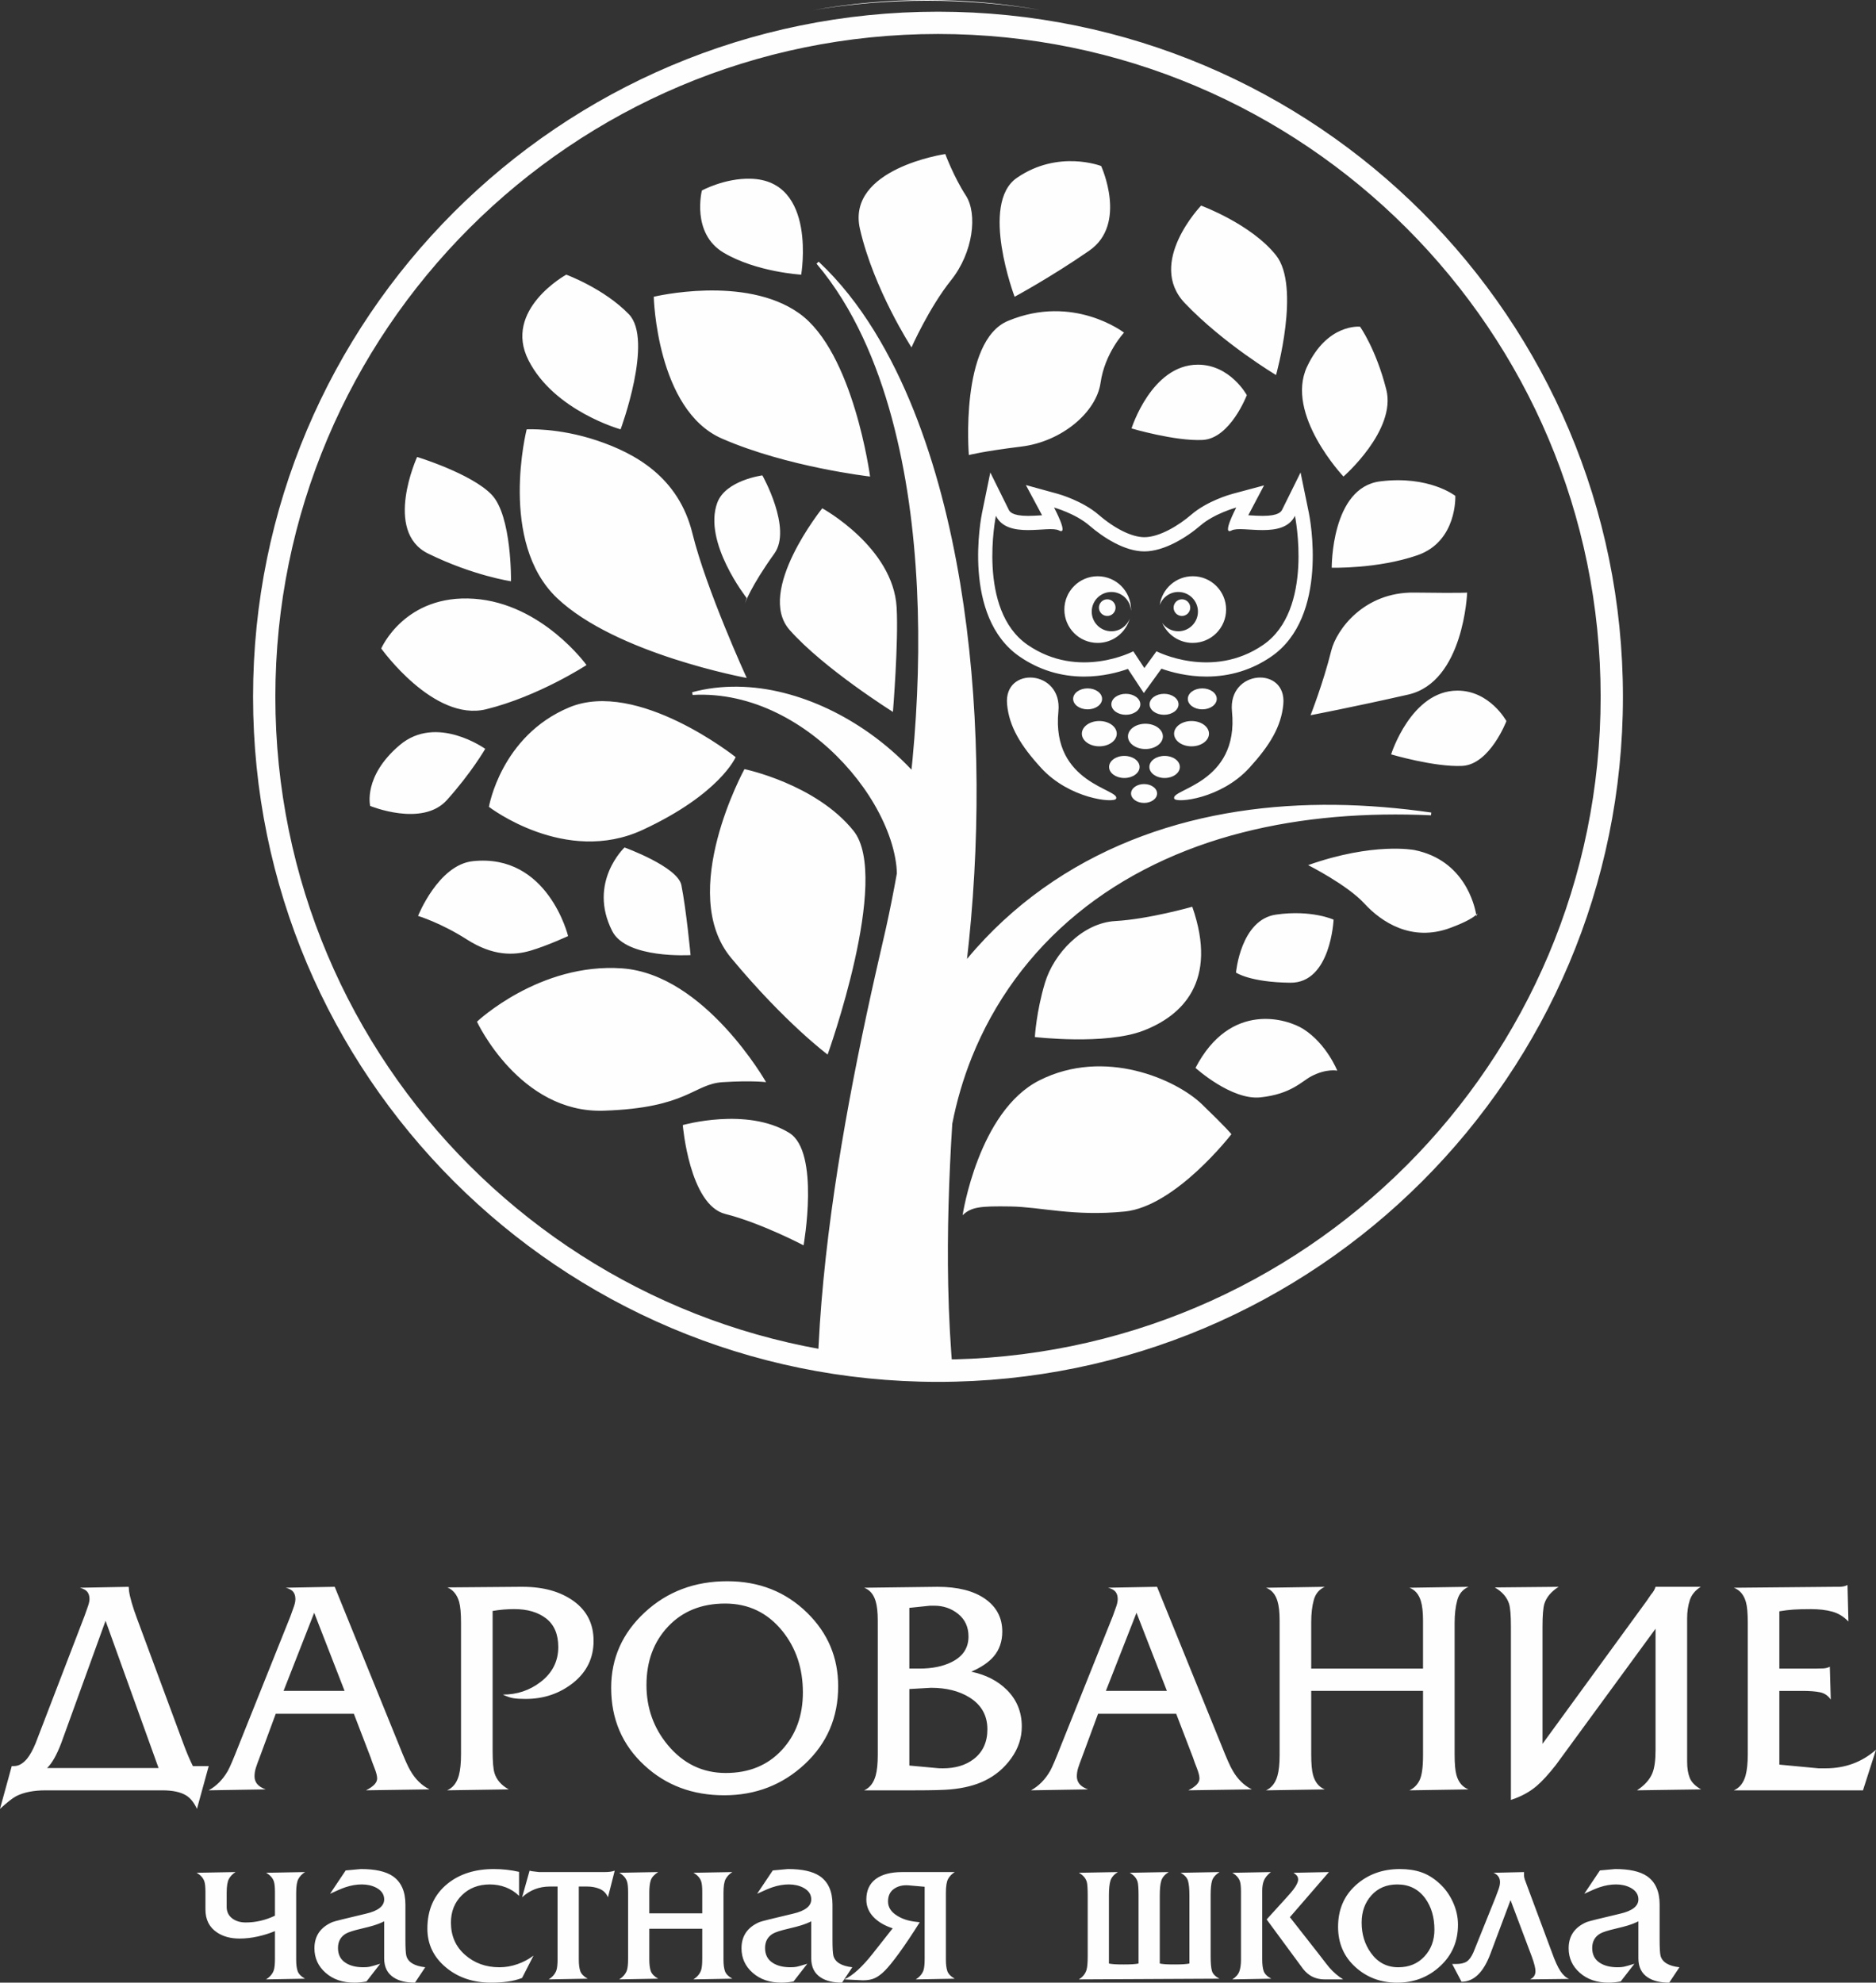 <?xml version="1.0" encoding="UTF-8"?>
<!DOCTYPE svg PUBLIC "-//W3C//DTD SVG 1.1//EN" "http://www.w3.org/Graphics/SVG/1.1/DTD/svg11.dtd">
<!-- Creator: CorelDRAW 2018 (64-Bit) -->
<svg xmlns="http://www.w3.org/2000/svg" xml:space="preserve" width="91.22mm" height="96.385mm" version="1.1" style="shape-rendering:geometricPrecision; text-rendering:geometricPrecision; image-rendering:optimizeQuality; fill-rule:evenodd; clip-rule:evenodd"
viewBox="0 0 2279.61 2408.68"
 xmlns:xlink="http://www.w3.org/1999/xlink">
 <rect x="0" y="0" width="2279.61" height="2408.68" fill="#333333" stroke="none"/>
 <defs>
  <style type="text/css">
   <![CDATA[
    .str0 {stroke:#FEFEFE;stroke-width:1.9;stroke-miterlimit:22.926}
    .fil0 {fill:#FEFEFE}
    .fil1 {fill:#FEFEFE;fill-rule:nonzero}
   ]]>
  </style>
 </defs>
 <g id="Layer_x0020_1">
  <path class="fil0" d="M574.54 1046.21c91.33,-9.74 115.78,90.98 115.78,90.98 0,0 -25.73,11.93 -45.86,17.79 -20.14,5.85 -45.3,6.7 -77.19,-13.67 -31.66,-20.26 -59.27,-28.58 -59.27,-28.58 0,0 24.61,-62.04 66.55,-66.52zm552.05 -1046.21c46.84,0 92.74,4.17 137.41,12.08 -44.72,-7.32 -90.59,-11.19 -137.37,-11.19 -47.36,0 -93.79,3.97 -139.03,11.46 45.16,-8.09 91.59,-12.35 138.99,-12.35zm31.8 1673.57c-10.56,0.42 -21.15,0.7 -31.8,0.7 -45.34,0 -89.79,-3.92 -133.09,-11.33 1.23,-36.29 3.64,-72.35 7.1,-107.96 7.14,-73.56 18.17,-145.68 31.31,-216.92 6.58,-35.6 13.69,-71 21.24,-106.2 3.77,-17.61 7.64,-35.18 11.61,-52.7l11.82 -51.62c4.86,-22.02 9.25,-44.18 13.24,-66.43 -0.08,-2.72 -0.18,-5.45 -0.48,-8.26 -1.44,-13.9 -5.34,-28.7 -11.09,-43.26 -11.56,-29.23 -30.09,-57.58 -52.94,-82.26 -22.9,-24.73 -50.34,-46.12 -81.45,-61.29 -31,-15.15 -66.08,-23.85 -102.24,-21.77l-0.5 -3.31c35.49,-9.62 74.5,-8.59 111.45,0.83 37.09,9.37 72.39,26.51 104.25,49.08 18.09,12.9 35.14,27.6 50.76,44.16 0.44,-4.19 0.9,-8.38 1.29,-12.58 6.52,-69.12 8.74,-138.84 5.36,-208.37 -3.48,-69.49 -12.42,-138.99 -30.58,-206.37 -9.13,-33.65 -20.62,-66.73 -35.46,-98.41 -14.85,-31.65 -33.11,-61.96 -55.98,-88.96l2.56 -2.45c26.11,24.44 48.39,53.16 67.34,83.83 18.99,30.71 34.82,63.42 48.25,97.02 26.81,67.34 44.42,138.12 56.39,209.62 11.87,71.57 17.96,144.1 19.54,216.8 1.54,72.71 -1.48,145.64 -8.89,218.43l-2.34 21.4c3.8,-4.56 7.63,-9.06 11.59,-13.48 27.66,-30.9 59.08,-58.09 93.13,-80.8 34.03,-22.76 70.6,-41.08 108.38,-55.06 37.79,-14.03 76.79,-23.73 116.02,-29.79 78.61,-12.12 157.89,-9.79 235.01,1.27l-0.32 3.35c-77.55,-3.51 -155.49,2.05 -229.45,21 -73.85,18.79 -143.47,51.63 -200.57,98.62 -28.56,23.39 -53.93,50.2 -75.41,79.55 -21.5,29.36 -39.09,61.27 -52.51,94.69 -10.5,26.19 -18.41,53.33 -23.78,80.84 -4.12,65.78 -6.26,131.28 -4.97,195.86 0.76,37.92 2.75,75.39 6.19,112.48zm-708.57 -694.47c0,0 -8.96,-35.79 35.78,-73.82 44.75,-38.03 104.03,4.47 104.03,4.47 0,0 -16.78,29.09 -46.63,62.27 -29.86,33.16 -93.18,7.09 -93.18,7.09zm126.4 -251.68c82.77,5.87 136.47,80.53 136.47,80.53 0,0 -58.17,38.03 -121.93,53.7 -63.76,15.65 -127.51,-73.83 -127.51,-73.83 0,0 28.64,-66.38 112.97,-60.4zm-69.36 -172.27c0,0 66,20.14 90.6,45.86 24.61,25.73 23.49,105.15 23.49,105.15 0,-0 -45.87,-6.72 -100.67,-33.62 -54.81,-26.89 -13.42,-117.39 -13.42,-117.39zm133.12 -33.55c0,0 38.04,-2.24 85.01,13.42 47.04,15.66 99.62,44.74 116.4,112.98 16.78,68.23 65.97,175.62 65.97,175.62 0,0 -158.85,-29.08 -230.48,-97.05 -71.59,-67.97 -36.9,-204.97 -36.9,-204.97zm48.1 -187.92c0,0 45.86,16.78 76.11,48.09 30.21,31.33 -10.07,139.83 -10.07,139.83 0,0 -80.6,-22.38 -111.91,-83.9 -31.33,-61.52 45.86,-104.02 45.86,-104.02zm283.05 46.98c66,46.97 86.14,198.27 86.14,198.27 0,0 -100.68,-11.47 -180.09,-46.15 -79.43,-34.68 -82.78,-172.26 -82.78,-172.26 0,0 110.73,-26.84 176.73,20.14zm-118.21 -149.23c0,0 27.61,-15.17 59.3,-14.31 80.92,2.19 61.35,116.56 61.35,116.56 0,0 -54.2,-3.07 -94.07,-26.59 -39.88,-23.53 -26.59,-75.66 -26.59,-75.66zm236.62 506.41c2.4,42.53 -4.49,127.03 -4.49,127.03 0,0 -84.15,-52.67 -125.6,-99.64 -41.43,-46.96 39.73,-147.72 39.73,-147.72 0,0 86.22,47.22 90.35,120.34zm-217.96 -127.03c10.07,-27.42 54.8,-33.28 54.8,-33.28 0,0 36.49,64.53 14.55,95.02 -28.58,39.73 -35.73,60.46 -35.73,60.46l2.16 -6.43c0,0 -53.4,-67.79 -35.79,-115.76zm22.35 309.01c0,0 -18.99,44.74 -112.96,88.36 -94.01,43.63 -186.86,-27.97 -186.86,-27.97 0,-0 14.54,-86.13 97.51,-120.81 83.04,-34.67 202.31,60.41 202.31,60.41zm143.21 89.49c45.86,57.05 -31.46,271.83 -31.46,271.83 0,0 -51.32,-38.04 -117.32,-117.45 -65.99,-79.43 16.27,-229.31 16.27,-229.31 0,0 86.65,17.9 132.52,74.94zm-60.68 503.62c0,0 -51.63,-27.16 -95.19,-38.14 -43.57,-10.98 -51.59,-107.97 -51.59,-107.97 0,0 77.85,-22.17 129.37,9.49 37.61,23.1 17.41,136.62 17.41,136.62zm-217.56 -483.37c0,0 64.58,23.37 69.06,45.74 5.92,29.54 11.19,85.01 11.19,85.01 0,0 -77.83,4.84 -95.16,-29.06 -30.18,-59.29 14.91,-101.69 14.91,-101.69zm-179.32 211.66c0,0 76.06,-71.95 176.5,-64.77 100.37,7.18 174.8,138.23 174.8,138.23 0,-0 -16.79,-2.23 -52.57,0 -35.8,2.25 -42.51,31.33 -144.73,34.68 -102.15,3.36 -153.99,-108.14 -153.99,-108.14zm569.07 -1054.08c0,0 10.42,27.97 24.96,50.34 14.54,22.36 8.94,69.35 -17.9,102.91 -26.85,33.56 -48.1,81.66 -48.1,81.66 0,0 -45.86,-70.48 -62.65,-143.9 -16.78,-73.43 103.68,-91.01 103.68,-91.01zm76.19 202.73c79.6,-33.22 141.02,14.25 141.02,14.25 0,0 -23.36,24.76 -28.51,60.88 -5.16,36.12 -47.43,71.49 -95.94,77.49 -48.5,6 -64.11,10.35 -64.11,10.35 0,-0 -11.33,-138.4 47.54,-162.98zm10.83 -173.81c50.34,-34.68 102.38,-14.37 102.38,-14.37 0,0 32.44,70.47 -14.54,102.91 -46.99,32.45 -90.61,55.93 -90.61,55.93 0,0 -42.74,-113.13 2.76,-144.47zm219.84 226.97c39.43,-0.06 59.56,37.03 59.56,37.03 0,0 -20.13,52.74 -53.69,54.43 -33.55,1.67 -86.41,-13.99 -86.41,-13.99 0,-0 24.28,-77.39 80.55,-77.47zm4.03 -193.24c0,0 60.84,22.37 91.04,60.4 30.21,38.03 0,145.43 0,145.43 0,0 -63.76,-38.04 -110.75,-87.26 -46.98,-49.22 19.7,-118.57 19.7,-118.57zm128.7 195.76c24.73,-52.94 64.41,-48.66 64.41,-48.66 0,0 19.31,26.85 31.89,76.34 12.58,49.5 -52.02,105.71 -52.02,105.71 0,0 -71.3,-75.51 -44.28,-133.4zm180.19 156.88c0,0 2.51,55.38 -46.15,72.16 -48.66,16.77 -104.02,15.1 -104.02,15.1 0,0 -0.84,-97.32 58.73,-104.87 59.57,-7.56 91.44,17.61 91.44,17.61zm-57.33 241.42c-67.75,15.36 -118.57,25.04 -118.57,25.04 0,0 15.46,-39.28 25.12,-78.34 6.32,-25.53 39.8,-71.42 100.79,-70.65 60.98,0.77 64.36,0 64.36,0 0,0 -3.95,108.6 -71.71,123.96zm119.42 32.19c0,0 -20.15,52.74 -53.7,54.43 -33.56,1.66 -86.41,-13.99 -86.41,-13.99 0,0 24.27,-77.39 80.53,-77.46 39.43,-0.07 59.58,37.02 59.58,37.02zm-36.4 237.3c0,0 -0.09,-0.76 -0.31,-2.08 -2.68,2.63 -10.3,8.16 -31.53,16.04 -46.9,17.4 -83.7,-7.08 -104.44,-29.7 -20.75,-22.62 -68.29,-46.59 -68.29,-46.59 79.79,-28.18 129.24,-18.3 129.24,-18.3 60.78,12.29 73.11,67.19 75.02,78.55 1.18,-1.17 1.42,-1.78 1.42,-1.78l-1.11 3.86zm-200.47 194.08c-11.83,6.15 -24.61,21.81 -62.08,25.73 -35.33,3.69 -78.86,-35.79 -78.86,-35.79 42.51,-81.67 111.86,-59.6 131.43,-46.98 28.03,18.06 40.83,50.34 40.83,50.34 0,-0 -12.94,-2.85 -31.32,6.7zm-227.08 164.44c-62.09,6.15 -101.79,-5.6 -138.7,-6.16 -36.91,-0.56 -47.54,0.56 -58.17,10.63 0,0 19.01,-126.41 93.41,-163.87 79.13,-39.85 166.1,-1.12 197.43,29.08 31.33,30.21 35.8,36.37 35.8,36.37 0,0 -67.68,87.8 -129.76,93.96zm-96.75 -277.97c10.63,-35.23 45.3,-72.72 85.58,-74.95 40.26,-2.24 93.39,-17.35 93.39,-17.35 31.89,91.17 -12.86,132.57 -59.28,150.47 -46.42,17.9 -132,7.82 -132,7.82 0,0 1.68,-30.76 12.31,-65.99zm280.77 -82.77c43.07,-6.16 69.91,6.14 69.91,6.14 0,0 -3.36,77.19 -52.58,76.63 -49.21,-0.55 -66,-12.31 -66,-12.31 0,0 5.59,-64.32 48.66,-70.46zm-324.95 -492.1c1.14,2.31 3.81,7.71 23.6,7.71 4.86,-0 9.82,-0.3 14.63,-0.59 0.8,-0.05 1.61,-0.1 2.4,-0.15 -0.21,-0.41 -19.68,-36.7 -19.68,-36.7l38.83 10.68c1.2,0.33 29.79,8.33 49.67,25.47 19.74,17.03 40.48,27.18 55.47,27.18 18.64,0 42.23,-14.64 56.79,-27.18 19.58,-16.89 47.33,-24.67 50.44,-25.5l38.21 -10.25c0,0 -18.93,35.85 -19.16,36.28 0.92,0.05 1.85,0.11 2.78,0.16 4.85,0.29 9.85,0.6 14.71,0.6 19.96,-0 22.63,-5.4 23.76,-7.71l22.29 -45 10.1 49.19c1.06,5.12 24.94,126.02 -45.85,174.56 -23.41,16.05 -49.89,24.19 -78.72,24.19 -0,0 0,0 -0,0 -22.8,0 -42.28,-5.22 -54.6,-9.58l-21.39 29.6 -19.33 -29.33c-12.19,4.32 -31.06,9.32 -53.15,9.32 -28.55,0 -54.9,-8.14 -78.31,-24.19 -70.79,-48.54 -46.9,-169.44 -45.84,-174.56l10.09 -49.2 22.29 45.01zm60.48 245.22c-8.81,88.3 75.62,94.23 70.1,106.09 -2.57,5.52 -56.66,0.28 -91.16,-37.45 -24.9,-27.22 -38.82,-50.19 -41.31,-77.24 -4.31,-46.78 67.46,-42.36 62.37,8.6zm53.08 -15.21c0,7.04 -7.87,12.75 -17.58,12.75 -9.71,0 -17.58,-5.7 -17.58,-12.74 0,-7.04 7.87,-12.74 17.58,-12.74 9.71,0 17.58,5.7 17.58,12.74zm46.45 6.61c0,7.04 -7.87,12.74 -17.58,12.74 -9.71,0 -17.59,-5.7 -17.59,-12.74 0,-7.04 7.88,-12.74 17.59,-12.74 9.71,0 17.58,5.7 17.58,12.74zm6.21 23.62c11.71,0 21.21,6.88 21.21,15.37 0,8.49 -9.5,15.37 -21.21,15.37 -11.71,0 -21.21,-6.88 -21.21,-15.37 0,-8.5 9.5,-15.37 21.22,-15.37zm40.24 -23.62c0,7.04 -7.87,12.74 -17.58,12.74 -9.71,0 -17.6,-5.7 -17.6,-12.74 0,-7.04 7.88,-12.74 17.6,-12.74 9.71,0 17.58,5.7 17.58,12.74zm15.78 20.31c11.73,0 21.22,6.88 21.22,15.38 0,8.49 -9.49,15.37 -21.22,15.37 -11.7,0 -21.19,-6.88 -21.19,-15.37 0,-8.49 9.49,-15.38 21.19,-15.38zm30.66 -26.92c0,7.04 -7.87,12.75 -17.57,12.75 -9.72,0 -17.59,-5.7 -17.59,-12.74 0,-7.04 7.87,-12.74 17.59,-12.74 9.7,0 17.57,5.7 17.57,12.74zm-88.33 103.51c8.74,0 15.81,5.13 15.81,11.46 0,6.33 -7.07,11.46 -15.81,11.46 -8.73,-0 -15.81,-5.13 -15.81,-11.46 0,-6.33 7.07,-11.46 15.81,-11.46zm-54.39 -76.59c11.71,0 21.21,6.88 21.21,15.38 0,8.49 -9.5,15.37 -21.21,15.37 -11.71,0 -21.21,-6.88 -21.21,-15.37 0,-8.49 9.5,-15.38 21.21,-15.38zm11.89 55.81c0,-7.41 8.3,-13.43 18.53,-13.43 10.25,0 18.53,6.01 18.53,13.43 0,7.42 -8.28,13.43 -18.53,13.43 -10.22,0 -18.53,-6.01 -18.53,-13.43zm67.49 -13.43c10.23,0 18.51,6.01 18.51,13.43 0,7.42 -8.28,13.43 -18.51,13.43 -10.23,0 -18.53,-6.01 -18.53,-13.43 0,-7.42 8.3,-13.43 18.53,-13.43zm81.84 -54.09c-5.1,-50.96 66.7,-55.38 62.38,-8.6 -2.49,27.04 -16.43,50.01 -41.32,77.24 -34.5,37.73 -88.59,42.97 -91.16,37.45 -5.52,-11.87 78.92,-17.79 70.1,-106.09zm-60.82 -136.15c5.58,0 10.1,4.53 10.1,10.11 0,5.59 -4.52,10.11 -10.1,10.11 -5.59,0 -10.12,-4.52 -10.12,-10.11 0,-5.59 4.53,-10.11 10.12,-10.11zm13.18 52.97c-16.58,0 -30.82,-9.98 -37.09,-24.26 4.33,6.12 11.43,10.12 19.5,10.12 13.19,0 23.87,-10.69 23.87,-23.87 0,-13.19 -10.68,-23.87 -23.87,-23.87 -10.4,0 -19.25,6.67 -22.5,15.97 2.64,-19.81 19.57,-35.1 40.1,-35.1 22.37,0 40.49,18.13 40.49,40.5 0,22.36 -18.13,40.49 -40.49,40.49zm-75.04 -40.49c0,0.42 -0.05,0.83 -0.06,1.24 -0.65,-12.6 -11.05,-22.62 -23.82,-22.62 -13.18,0 -23.87,10.68 -23.87,23.87 0,13.18 10.69,23.87 23.87,23.87 10.31,0 19.07,-6.54 22.41,-15.69 -4.69,17.18 -20.36,29.83 -39.03,29.83 -22.37,0 -40.49,-18.13 -40.49,-40.49 0,-22.37 18.13,-40.5 40.49,-40.5 22.37,0 40.51,18.13 40.51,40.5zm-28.88 -12.48c5.58,0 10.1,4.53 10.1,10.11 0,5.59 -4.52,10.11 -10.1,10.11 -5.59,0 -10.11,-4.52 -10.11,-10.11 0,-5.59 4.53,-10.11 10.11,-10.11zm151.06 -83.65c-12.43,6.51 5.7,-27.82 5.7,-27.82 0,0 -26.47,7.11 -43.64,21.9 -17.16,14.79 -44.37,31.37 -68.05,31.37 -23.67,-0 -49.56,-16.57 -66.73,-31.37 -17.17,-14.8 -42.99,-21.9 -42.99,-21.9 0,0 18.47,34.34 6.03,27.82 -12.42,-6.51 -62.34,11.24 -76.69,-17.76 0,0 -23.45,114.24 38.69,156.85 62.16,42.62 128.27,7.7 128.27,7.7l13.42 20.38 14.74 -20.38c0,0 67.42,34.92 129.56,-7.7 62.17,-42.61 38.71,-156.85 38.71,-156.85 -14.37,29 -64.59,11.25 -77.02,17.76z"/>
  <path class="fil0 str0" d="M1139.8 15.15c459.14,0 831.35,372.21 831.35,831.34 0,459.14 -372.21,831.35 -831.35,831.35 -459.14,0 -831.34,-372.21 -831.34,-831.35 0,-459.14 372.21,-831.34 831.34,-831.34zm0 25.19c445.22,0 806.15,360.93 806.15,806.15 0,445.22 -360.93,806.15 -806.15,806.15 -445.22,0 -806.15,-360.93 -806.15,-806.15 0,-445.22 360.93,-806.15 806.15,-806.15z"/>
  <path class="fil1" d="M275.43 2316.56c0,5.86 2.17,10.49 6.52,13.89 4.35,3.4 9.92,5.1 16.72,5.1 12.1,0 23.91,-2.74 35.43,-8.22l0 -21.82 0 -7.09c0,-6.05 -0.47,-10.39 -1.42,-13.04 -1.51,-4.16 -4.63,-7.56 -9.35,-10.21l47.33 -0.85c-3.59,2.27 -6.28,5.05 -8.08,8.36 -1.79,3.31 -2.69,8.93 -2.69,16.87l0 6.24 0 67.75 0 7.08c0,6.05 0.61,10.77 1.84,14.17 1.23,3.4 4.21,6.42 8.93,9.07l-47.33 0.85c4.72,-3.02 7.84,-6.71 9.35,-11.05 0.94,-2.84 1.42,-7.46 1.42,-13.89l0 -6.24 0 -27.49c-6.24,2.64 -13.13,4.82 -20.69,6.52 -7.56,1.7 -15.02,2.55 -22.39,2.55 -10.77,0 -19.84,-2.46 -27.21,-7.37 -9.45,-6.24 -14.17,-15.59 -14.17,-28.06l0 -14.17 0 -7.09c0,-6.05 -0.47,-10.39 -1.42,-13.04 -1.51,-4.16 -4.63,-7.56 -9.35,-10.21l47.34 -0.85c-3.59,2.27 -6.28,5.05 -8.08,8.36 -1.79,3.31 -2.69,8.93 -2.69,16.87l0 6.24 0 10.77zm228.8 92.12c-10.77,0 -19.37,-2.08 -25.79,-6.24 -7.75,-4.96 -11.62,-12.75 -11.62,-23.34l0 -44.97c-3.59,1.89 -7.93,3.59 -13.04,5.15 -3.02,0.94 -7.75,2.17 -14.17,3.69 -9.82,2.27 -16.34,4.35 -19.56,6.28 -6.24,3.78 -9.35,9.59 -9.35,17.34 0,8.17 3.21,14.26 9.64,18.23 5.48,3.45 12.57,5.15 21.26,5.15 3.02,0 5.53,-0.19 7.51,-0.61 1.98,-0.38 6.29,-1.61 12.9,-3.64l-16.72 21.54c-5.29,0.94 -10.2,1.42 -14.74,1.42 -14.17,0 -25.79,-3.97 -34.86,-11.95 -9.07,-7.94 -13.61,-17.91 -13.61,-29.81 0,-14.97 7.28,-25.56 21.83,-31.84 2.27,-0.94 15.87,-4.35 40.82,-10.2 14.74,-3.4 22.11,-9.21 22.11,-17.34 0,-6.05 -3.21,-10.82 -9.64,-14.22 -5.1,-2.65 -10.96,-3.97 -17.58,-3.97 -6.42,0 -13.04,1.13 -19.84,3.4 -3.97,1.32 -10.2,3.97 -18.71,7.93l18.99 -28.34 18.43 -1.7c17.2,0 30.05,2.83 38.55,8.5 10.39,7.04 15.59,18.57 15.59,34.68l0 42.61c0,10.25 0.38,16.77 1.13,19.6 2.08,7.79 9.73,12.42 22.96,13.93l-12.47 18.71zm126.48 -105.44c-4.54,-4.53 -9.87,-7.98 -16.01,-10.34 -6.14,-2.36 -12.62,-3.54 -19.42,-3.54 -13.79,0 -25.13,4.35 -34.01,13.08 -8.88,8.69 -13.32,19.79 -13.32,33.26 0,16.11 5.72,29.2 17.15,39.21 11.43,10.07 25.37,15.07 41.81,15.07 7.37,0 14.65,-1.27 21.83,-3.78 7.18,-2.5 13.7,-5.95 19.56,-10.39l-13.89 27.16c-5.48,2.08 -11.34,3.59 -17.57,4.44 -6.24,0.85 -12.85,1.28 -19.84,1.28 -22.11,0 -40.58,-6.24 -55.42,-18.76 -14.83,-12.47 -22.25,-28.11 -22.25,-46.86 0,-23.1 8.13,-41.29 24.38,-54.52 14.74,-11.95 33.54,-17.9 56.41,-17.9 10.39,0 20.6,1.13 30.61,3.4l0 29.19zm46.83 -11.34l-9.36 0c-13.04,0 -24.28,4.34 -33.73,13.04l9.07 -32.31c1.51,0.47 3.64,0.85 6.38,1.08 2.74,0.24 4.49,0.47 5.24,0.62l78.8 0c3.02,0 5.48,-0.14 7.37,-0.38 1.89,-0.24 3.78,-0.66 5.67,-1.32l-8.22 32.31c-2.08,-4.82 -5.43,-8.22 -10.06,-10.16 -4.63,-1.93 -9.68,-2.88 -15.16,-2.88l-10.2 0 0 81.63 0 7.08c0,6.05 0.61,10.77 1.84,14.17 1.23,3.4 4.2,6.42 8.93,9.07l-47.34 0.85c4.73,-3.02 7.84,-6.71 9.35,-11.05 0.95,-2.84 1.42,-7.46 1.42,-13.89l0 -6.52 0 -81.35zm201.59 81.63l0 7.08c0,6.05 0.61,10.77 1.84,14.17 1.23,3.4 4.2,6.42 8.93,9.07l-47.33 0.85c4.72,-3.02 7.84,-6.75 9.35,-11.1 0.94,-2.84 1.41,-7.51 1.41,-13.94l0 -6.29 0 -30.19 -64.34 0 0 30.19 0 7.13c0,6.05 0.61,10.82 1.84,14.22 1.23,3.4 4.2,6.47 8.93,9.12l-47.33 0.85c4.72,-3.02 7.84,-6.71 9.35,-11.05 0.94,-2.84 1.42,-7.46 1.42,-13.89l0 -6.52 0 -67.74 0 -6.8c0,-6.24 -0.47,-10.68 -1.42,-13.32 -1.51,-4.16 -4.63,-7.56 -9.35,-10.21l47.33 -0.85c-4.72,3.02 -7.7,6.28 -8.93,9.87 -1.23,3.54 -1.84,8.55 -1.84,14.93l0 6.19 0 19.18 64.34 0 0 -19.18 0 -7.04c0,-6 -0.47,-10.34 -1.41,-12.94 -1.51,-4.16 -4.63,-7.51 -9.35,-10.16l47.33 -0.85c-3.59,2.27 -6.28,5.05 -8.08,8.36 -1.79,3.31 -2.69,8.93 -2.69,16.87l0 6.24 0 67.75zm144.05 35.15c-10.77,0 -19.37,-2.08 -25.79,-6.24 -7.75,-4.96 -11.62,-12.75 -11.62,-23.34l0 -44.97c-3.59,1.89 -7.94,3.59 -13.04,5.15 -3.02,0.94 -7.75,2.17 -14.17,3.69 -9.82,2.27 -16.34,4.35 -19.56,6.28 -6.24,3.78 -9.35,9.59 -9.35,17.34 0,8.17 3.21,14.26 9.64,18.23 5.48,3.45 12.57,5.15 21.26,5.15 3.02,0 5.53,-0.19 7.51,-0.61 1.98,-0.38 6.29,-1.61 12.9,-3.64l-16.72 21.54c-5.29,0.94 -10.2,1.42 -14.74,1.42 -14.17,0 -25.79,-3.97 -34.86,-11.95 -9.07,-7.94 -13.61,-17.91 -13.61,-29.81 0,-14.97 7.28,-25.56 21.83,-31.84 2.27,-0.94 15.87,-4.35 40.82,-10.2 14.74,-3.4 22.11,-9.21 22.11,-17.34 0,-6.05 -3.21,-10.82 -9.64,-14.22 -5.1,-2.65 -10.96,-3.97 -17.58,-3.97 -6.42,0 -13.04,1.13 -19.84,3.4 -3.97,1.32 -10.2,3.97 -18.71,7.93l18.99 -28.34 18.43 -1.7c17.2,0 30.05,2.83 38.55,8.5 10.39,7.04 15.59,18.57 15.59,34.68l0 42.61c0,10.25 0.38,16.77 1.13,19.6 2.08,7.79 9.73,12.42 22.96,13.93l-12.47 18.71zm100.4 -116.5l-19.27 -1.7c-7.18,-0.57 -13.18,0.85 -18,4.25 -4.82,3.4 -7.23,8.5 -7.23,15.31 0,6.99 3.68,12.75 11.05,17.29 6.24,3.97 13.79,6.42 22.68,7.37l4.82 0.57c-8.88,14.17 -17.29,26.74 -25.23,37.7 -7.18,9.82 -12.9,16.86 -17.15,21.12 -4.25,4.25 -8.31,7.27 -12.19,9.07 -3.87,1.79 -8.74,2.69 -14.6,2.69l-22.39 -1.13c10.2,-4.72 21.64,-15.12 34.3,-31.18l24.38 -30.9c-8.88,-2.83 -16.16,-6.9 -21.82,-12.19 -6.8,-6.42 -10.21,-13.98 -10.21,-22.68 0,-10.96 3.78,-19.27 11.34,-24.94 7.56,-5.67 18.33,-8.5 32.31,-8.5l63.78 0c-3.59,2.27 -6.29,5.05 -8.08,8.36 -1.79,3.31 -2.69,8.93 -2.69,16.87l0 6.24 0 67.75 0 7.08c0,6.05 0.62,10.77 1.84,14.17 1.23,3.4 4.2,6.42 8.93,9.07l-47.34 0.85c4.73,-3.02 7.84,-6.71 9.35,-11.05 0.94,-2.84 1.42,-7.46 1.42,-13.89l0 -6.24 0 -81.35zm187.36 112.53c4.72,-2.83 7.84,-6.71 9.35,-11.62 0.94,-3.21 1.42,-8.69 1.42,-16.44l0 -73.98c0,-8.31 -0.38,-13.79 -1.13,-16.44 -1.32,-4.54 -4.54,-8.22 -9.64,-11.06l47.33 -0.85c-4.72,3.02 -7.7,6.52 -8.93,10.49 -1.23,3.97 -1.84,9.92 -1.84,17.86l0 82.77c1.7,0.37 3.88,0.66 6.52,0.85 2.65,0.19 6.42,0.28 11.34,0.28 4.72,0 8.46,-0.09 11.2,-0.28 2.74,-0.19 5.06,-0.47 6.94,-0.85l0 -82.77c0,-8.31 -0.38,-13.79 -1.13,-16.44 -1.32,-4.54 -4.54,-8.22 -9.64,-11.06l47.34 -0.85c-4.73,3.02 -7.7,6.52 -8.93,10.49 -1.23,3.97 -1.84,9.92 -1.84,17.86l0 82.77c1.7,0.37 3.88,0.66 6.52,0.85 2.65,0.19 6.42,0.28 11.34,0.28 4.72,0 8.46,-0.09 11.2,-0.28 2.74,-0.19 5.06,-0.47 6.94,-0.85l0 -82.77c0,-7.93 -0.56,-13.84 -1.7,-17.71 -1.13,-3.88 -4.16,-7.13 -9.07,-9.78l47.33 -0.85c-4.91,3.21 -7.94,6.75 -9.07,10.63 -1.13,3.87 -1.7,9.68 -1.7,17.43l0 74.26c0,8.12 0.52,14.03 1.56,17.72 1.04,3.69 4.11,6.85 9.21,9.5l-170.92 0.85zm233.33 -130.38c-4.25,3.4 -7.04,6.8 -8.41,10.2 -1.37,3.4 -2.08,7.56 -2.08,12.47 0,3.78 0,6.71 0,8.79l0 67.46 0 7.08c0,6.24 0.61,11.06 1.84,14.46 1.23,3.4 4.3,6.42 9.21,9.07l-47.34 0.85c4.35,-2.83 7.18,-6.09 8.5,-9.78 1.32,-3.69 1.98,-8.27 1.98,-13.75l0 -7.94 0 -67.46 0 -7.93c0,-5.86 -0.47,-10.11 -1.42,-12.76 -1.51,-3.97 -4.54,-7.27 -9.07,-9.92l46.77 -0.85zm-5.1 57.54l23.48 -25.84c4.44,-4.91 7.46,-8.36 8.97,-10.44 3.88,-5.1 5.81,-9.16 5.81,-12.19 0,-1.89 -0.52,-3.45 -1.51,-4.68 -0.99,-1.23 -2.36,-2.41 -4.16,-3.54l43.08 -0.85 -47.43 54.8 34.49 43.98c7.6,9.97 12.09,15.68 13.42,17.2 5.15,5.86 10.72,10.63 16.82,14.41l-22.11 0c-7.18,0 -13.32,-1.7 -18.42,-5.1 -3.78,-2.46 -7.27,-6.05 -10.49,-10.77l-41.95 -56.97zm86.79 8.93c0,-20.83 7.23,-37.75 21.68,-50.69 14.46,-12.99 32.27,-19.46 53.43,-19.46 9.64,0 18.24,1.27 25.79,3.83 7.56,2.55 14.83,6.94 21.83,13.23 6.99,6.24 12.57,13.84 16.72,22.87 4.16,8.97 6.24,18.23 6.24,27.68 0,20.27 -7.23,37.09 -21.68,50.41 -14.45,13.37 -31.89,20.03 -52.3,20.03 -19.84,0 -36.75,-6.33 -50.74,-19.04 -13.98,-12.66 -20.98,-28.96 -20.98,-48.85zm117.06 3.4c0,-14.98 -3.69,-27.54 -11.05,-37.79 -8.32,-11.39 -19.65,-17.05 -34.01,-17.05 -13.04,0 -23.53,4.39 -31.46,13.23 -7.94,8.79 -11.91,19.84 -11.91,33.11 0,14.22 3.78,26.5 11.34,36.94 8.31,11.58 19.37,17.34 33.16,17.34 13.04,0 23.62,-4.35 31.75,-13.09 8.13,-8.69 12.19,-19.6 12.19,-32.69zm118.4 32.97l-25.89 -68.78 -24.52 65.38c-8.46,22.53 -20.17,33.78 -35.05,33.78l-11.34 -21.54 4.54 0c5.67,0 10.02,-0.99 13.04,-2.93 3.02,-1.94 5.76,-5.67 8.22,-11.24l26.93 -66.89c1.32,-3.4 2.55,-6.71 3.68,-9.92 1.13,-3.21 1.7,-6.05 1.7,-8.5 0,-5.29 -2.65,-9.07 -7.94,-11.34l37.13 -0.85 0 4.25c0,1.13 0.28,2.64 0.85,4.53 1.7,4.54 2.74,7.37 3.12,8.5l29.76 79.93c3.78,10.58 7.27,18.28 10.49,23.1 3.21,4.82 6.71,7.98 10.49,9.49l-47.33 0.57c4.34,-2.08 6.52,-5.39 6.52,-9.92 0,-3.64 -1.47,-9.5 -4.4,-17.62zm166.86 31.51c-10.77,0 -19.37,-2.08 -25.79,-6.24 -7.75,-4.96 -11.62,-12.75 -11.62,-23.34l0 -44.97c-3.59,1.89 -7.94,3.59 -13.04,5.15 -3.02,0.94 -7.75,2.17 -14.17,3.69 -9.83,2.27 -16.35,4.35 -19.56,6.28 -6.23,3.78 -9.35,9.59 -9.35,17.34 0,8.17 3.21,14.26 9.64,18.23 5.48,3.45 12.57,5.15 21.26,5.15 3.02,0 5.53,-0.19 7.51,-0.61 1.98,-0.38 6.29,-1.61 12.9,-3.64l-16.72 21.54c-5.29,0.94 -10.21,1.42 -14.74,1.42 -14.17,0 -25.79,-3.97 -34.86,-11.95 -9.07,-7.94 -13.61,-17.91 -13.61,-29.81 0,-14.97 7.27,-25.56 21.83,-31.84 2.27,-0.94 15.87,-4.35 40.82,-10.2 14.74,-3.4 22.11,-9.21 22.11,-17.34 0,-6.05 -3.21,-10.82 -9.64,-14.22 -5.1,-2.65 -10.96,-3.97 -17.57,-3.97 -6.42,0 -13.04,1.13 -19.84,3.4 -3.97,1.32 -10.2,3.97 -18.71,7.93l18.99 -28.34 18.43 -1.7c17.2,0 30.05,2.83 38.55,8.5 10.39,7.04 15.59,18.57 15.59,34.68l0 42.61c0,10.25 0.38,16.77 1.13,19.6 2.08,7.79 9.73,12.42 22.96,13.93l-12.47 18.71z"/>
  <path class="fil1" d="M14.3 2145.55l2.63 0c5.77,0 11.16,-3.07 16.18,-9.22 3.51,-4.45 6.9,-10.6 10.16,-18.5l59.46 -154.67c1.5,-4.2 2.88,-8.15 4.14,-11.73 1.25,-3.58 1.88,-6.52 1.88,-8.78 0,-3.45 -0.81,-6.27 -2.44,-8.53 -1.63,-2.26 -4.71,-3.95 -9.22,-5.21l59.27 -1.13c0.25,1.76 0.38,3.39 0.38,4.83 1.25,8.47 4.52,19.69 9.72,33.62l57.02 153.86c3.76,10.03 7.4,18.5 10.91,25.47l19.25 0 -14.3 51.99c-3.51,-7.52 -7.78,-12.92 -12.8,-16.12 -6.77,-4.27 -16.56,-6.4 -29.35,-6.4l-141.5 0c-14.8,0 -26.84,2.38 -36.13,7.15 -4.52,2.45 -11.04,7.59 -19.57,15.37l14.3 -51.99zm42.9 2.38l135.48 0 -64.41 -178.89 -53.94 148.84c-5.58,14.55 -11.29,24.53 -17.12,30.05zm277.85 -65.86l-19.63 53.12c-2.07,5.27 -3.58,9.6 -4.64,12.92 -1,3.39 -1.5,6.71 -1.5,9.97 0,3.51 1.06,6.58 3.2,9.22 2.13,2.63 5.58,4.83 10.35,6.58l-69.25 1.13c9.53,-5.27 17.31,-13.17 23.33,-23.71 2.51,-4.52 6.9,-14.8 13.17,-30.86l62.85 -156.93c1.76,-4.71 3.2,-8.78 4.33,-12.11 1.13,-3.32 1.69,-6.27 1.69,-8.78 0,-3.45 -0.81,-6.27 -2.45,-8.53 -1.63,-2.26 -4.71,-3.95 -9.22,-5.21l59.46 -1.13 78.28 192.68c6.27,15.81 10.79,25.97 13.55,30.48 6.02,10.54 13.8,18.19 23.33,22.96l-77.15 1.13c9.03,-4.52 13.55,-9.28 13.55,-14.36 0,-3.01 -1.07,-7.27 -3.26,-12.8 -2.2,-5.58 -3.76,-9.85 -4.71,-12.86l-20.32 -52.94 -94.96 0zm46.73 -122.75l-37.2 94.9 74.14 0 -36.94 -94.9zm253.32 -31.55c25.34,0 46.04,5.83 62.09,17.44 16.06,11.67 24.09,27.72 24.09,48.23 0,20.76 -8.22,37.7 -24.65,50.87 -16.43,13.11 -35.81,19.69 -58.14,19.69 -6.27,0 -11.23,-0.31 -14.86,-0.94 -3.64,-0.63 -7.84,-2.07 -12.61,-4.33 17.31,0 32.61,-5.14 45.91,-15.37 14.3,-10.98 21.45,-25.15 21.45,-42.4 0,-15.49 -4.89,-27.03 -14.68,-34.69 -9.78,-7.59 -22.71,-11.42 -38.76,-11.42 -8.78,0 -17.56,0.75 -26.34,2.26l0 169.41c0,13.3 0.75,22.45 2.26,27.47 2.51,8.21 8.28,14.87 17.31,19.88l-74.89 1.13c7.02,-3.01 11.79,-9.03 14.3,-18.06 1.76,-6.52 2.63,-15.18 2.63,-25.97l0 -8.66 0 -141.88 0 -9.03c0,-11.29 -0.75,-19.69 -2.26,-25.22 -2.51,-8.78 -7.28,-14.68 -14.3,-17.69l91.45 -0.75zm383.41 120.8c0,37.89 -13.55,69.43 -40.64,94.65 -27.1,25.22 -59.71,37.82 -97.85,37.82 -38.39,0 -70.62,-12.04 -96.72,-36.13 -27.09,-24.84 -40.64,-56.33 -40.64,-94.46 0,-35.88 13.61,-66.42 40.83,-91.64 27.22,-25.21 60.65,-37.82 100.29,-37.82 38.63,0 71,12.8 97.09,38.39 25.09,24.59 37.64,54.32 37.64,89.19zm-232.95 -1.5c0,27.85 8.66,52.18 25.97,73.01 18.82,22.58 42.28,33.87 70.38,33.87 28.1,0 50.74,-9.22 67.93,-27.66 17.19,-18.44 25.78,-41.83 25.78,-70.19 0,-29.1 -8.28,-53.94 -24.84,-74.51 -18.06,-22.33 -41.27,-33.49 -69.62,-33.49 -28.6,0 -51.68,9.28 -69.25,27.85 -17.56,18.57 -26.34,42.27 -26.34,71.13zm281.05 -66.67l0 -11.67c0,-10.03 -0.88,-17.94 -2.63,-23.65 -2.51,-8.28 -7.15,-13.67 -13.92,-16.18l89.19 -1.13c24.59,0 43.84,4.89 57.77,14.61 13.92,9.78 20.89,23.02 20.89,39.77 0,11.98 -3.51,22.14 -10.54,30.36 -6.02,7.02 -15.05,13.11 -27.09,18.38 17.81,3.76 32.24,11.17 43.28,22.2 12.04,12.04 18.07,26.85 18.07,44.41 0,13.8 -4.26,26.66 -12.8,38.57 -8.53,11.92 -19.32,21.01 -32.36,27.28 -11.29,5.52 -25.09,9.03 -41.4,10.54 -8.03,0.75 -22.33,1.13 -42.9,1.13l-62.09 0c6.77,-3.01 11.42,-8.91 13.92,-17.69 1.75,-6.21 2.63,-14.74 2.63,-25.53l0 -9.78 0 -141.63zm71.12 167.53c1.76,0.25 4.39,0.37 7.9,0.37 15.3,0 27.85,-3.76 37.63,-11.29 11.04,-8.53 16.56,-20.57 16.56,-36.13 0,-16.81 -7.28,-29.73 -21.83,-38.76 -12.55,-7.78 -28.1,-11.67 -46.66,-11.67l-26.34 1.51 0 92.95 32.74 3.01zm-20.32 -120.81c15.3,0 28.22,-2.63 38.76,-7.84 13.8,-6.77 20.7,-17.12 20.7,-31.11 0,-11.48 -4.14,-20.57 -12.42,-27.35 -8.28,-6.71 -18.06,-10.1 -29.36,-10.1 -2.26,0 -3.89,0 -4.89,0l-25.21 2.63 0 73.76 12.42 0zm216.88 54.95l-19.63 53.12c-2.07,5.27 -3.58,9.6 -4.64,12.92 -1,3.39 -1.5,6.71 -1.5,9.97 0,3.51 1.06,6.58 3.2,9.22 2.13,2.63 5.58,4.83 10.35,6.58l-69.25 1.13c9.53,-5.27 17.31,-13.17 23.33,-23.71 2.51,-4.52 6.9,-14.8 13.17,-30.86l62.85 -156.93c1.75,-4.71 3.2,-8.78 4.33,-12.11 1.13,-3.32 1.69,-6.27 1.69,-8.78 0,-3.45 -0.81,-6.27 -2.45,-8.53 -1.63,-2.26 -4.71,-3.95 -9.22,-5.21l59.46 -1.13 78.28 192.68c6.27,15.81 10.79,25.97 13.55,30.48 6.02,10.54 13.8,18.19 23.33,22.96l-77.15 1.13c9.03,-4.52 13.55,-9.28 13.55,-14.36 0,-3.01 -1.07,-7.27 -3.26,-12.8 -2.19,-5.58 -3.76,-9.85 -4.7,-12.86l-20.32 -52.94 -94.96 0zm46.73 -122.75l-37.2 94.9 74.14 0 -36.94 -94.9zm212.3 94.9l0 68.12 0 9.03c0,11.29 0.75,19.69 2.26,25.22 2.51,8.78 7.27,14.55 14.3,17.31l-71.5 1.13c6.77,-3.01 11.42,-8.91 13.92,-17.69 1.76,-6.21 2.63,-14.61 2.63,-25.15l0 -9.78 0 -142 0 -11.67c0,-10.03 -0.88,-17.94 -2.63,-23.65 -2.51,-8.28 -7.15,-13.67 -13.92,-16.18l71.5 -1.13c-6.77,3.01 -11.23,8.22 -13.36,15.74 -2.13,7.53 -3.2,16.62 -3.2,27.34l0 9.79 0 46.48 135.86 0 0 -46.48 0 -11.98c0,-10.03 -0.88,-17.88 -2.63,-23.65 -2.51,-8.28 -7.15,-13.61 -13.92,-16.12l71.88 -1.13c-7.02,3.01 -11.6,8.47 -13.74,16.37 -2.13,7.84 -3.2,17.06 -3.2,27.6l0 8.66 0 142 0 9.03c0,11.54 0.75,19.94 2.26,25.15 2.51,8.78 7.4,14.55 14.68,17.31l-71.88 1.13c5.52,-2.51 9.66,-6.65 12.42,-12.42 2.76,-5.77 4.14,-15.68 4.14,-29.73l0 -10.54 0 -68.12 -135.86 0zm418.41 71.82l0 -147.34 -120.99 165.34c-8.97,11.48 -16.87,20.07 -23.65,25.84 -8.47,7.21 -18.88,12.8 -31.11,16.81l0 -210.81c0,-13.55 -0.75,-22.7 -2.26,-27.47 -2.51,-7.96 -8.28,-14.61 -17.31,-19.88l77.52 -0.75c-9.03,5.77 -14.8,12.67 -17.31,20.63 -1.5,5.02 -2.26,14.3 -2.26,27.79l0 142.38 126.64 -173.74 5.21 -7.65c2.7,-3.01 4.52,-6.15 5.52,-9.41l54.94 0c-6.77,4.27 -11.23,9.72 -13.36,16.37 -2.13,6.58 -3.2,13.92 -3.2,21.95l0 10.16 0 149.91 0 13.92c0,8.03 1.07,14.61 3.2,19.88 2.13,5.27 6.71,9.91 13.74,13.92l-77.9 1.13c9.28,-6.02 15.56,-13.04 18.82,-21.07 2.51,-6.34 3.76,-15.62 3.76,-27.91zm150.46 17.75l47.79 4.52c1.75,0 4.52,0 8.28,0 23.83,0 44.28,-7.53 61.34,-22.58l-15.81 49.3 -156.93 0c7.02,-3.01 11.79,-9.03 14.3,-18.06 1.75,-6.46 2.63,-15.12 2.63,-25.9l0 -8.66 0 -141.63 0 -9.41c0,-11.54 -0.75,-19.94 -2.26,-25.15 -2.51,-8.78 -7.4,-14.55 -14.68,-17.31l120.43 -1.13 7.15 0c4.52,0 8.03,-0.75 10.54,-2.26l1.13 44.41c-5.77,-6.02 -12.36,-10.04 -19.76,-12.04 -7.4,-2.01 -15.99,-3.01 -25.78,-3.01 -8.78,0 -15.87,0.19 -21.26,0.56 -5.39,0.38 -11.1,1.07 -17.12,2.07l0 69.62 44.78 0c2.76,0 5.58,-0.06 8.47,-0.19 2.89,-0.13 5.58,-0.81 8.09,-2.07l1.13 39.89c-3.26,-4.77 -7.59,-7.71 -12.98,-8.84 -5.39,-1.13 -12.61,-1.69 -21.64,-1.69l-27.85 0 0 89.57z"/>
 </g>
</svg>
